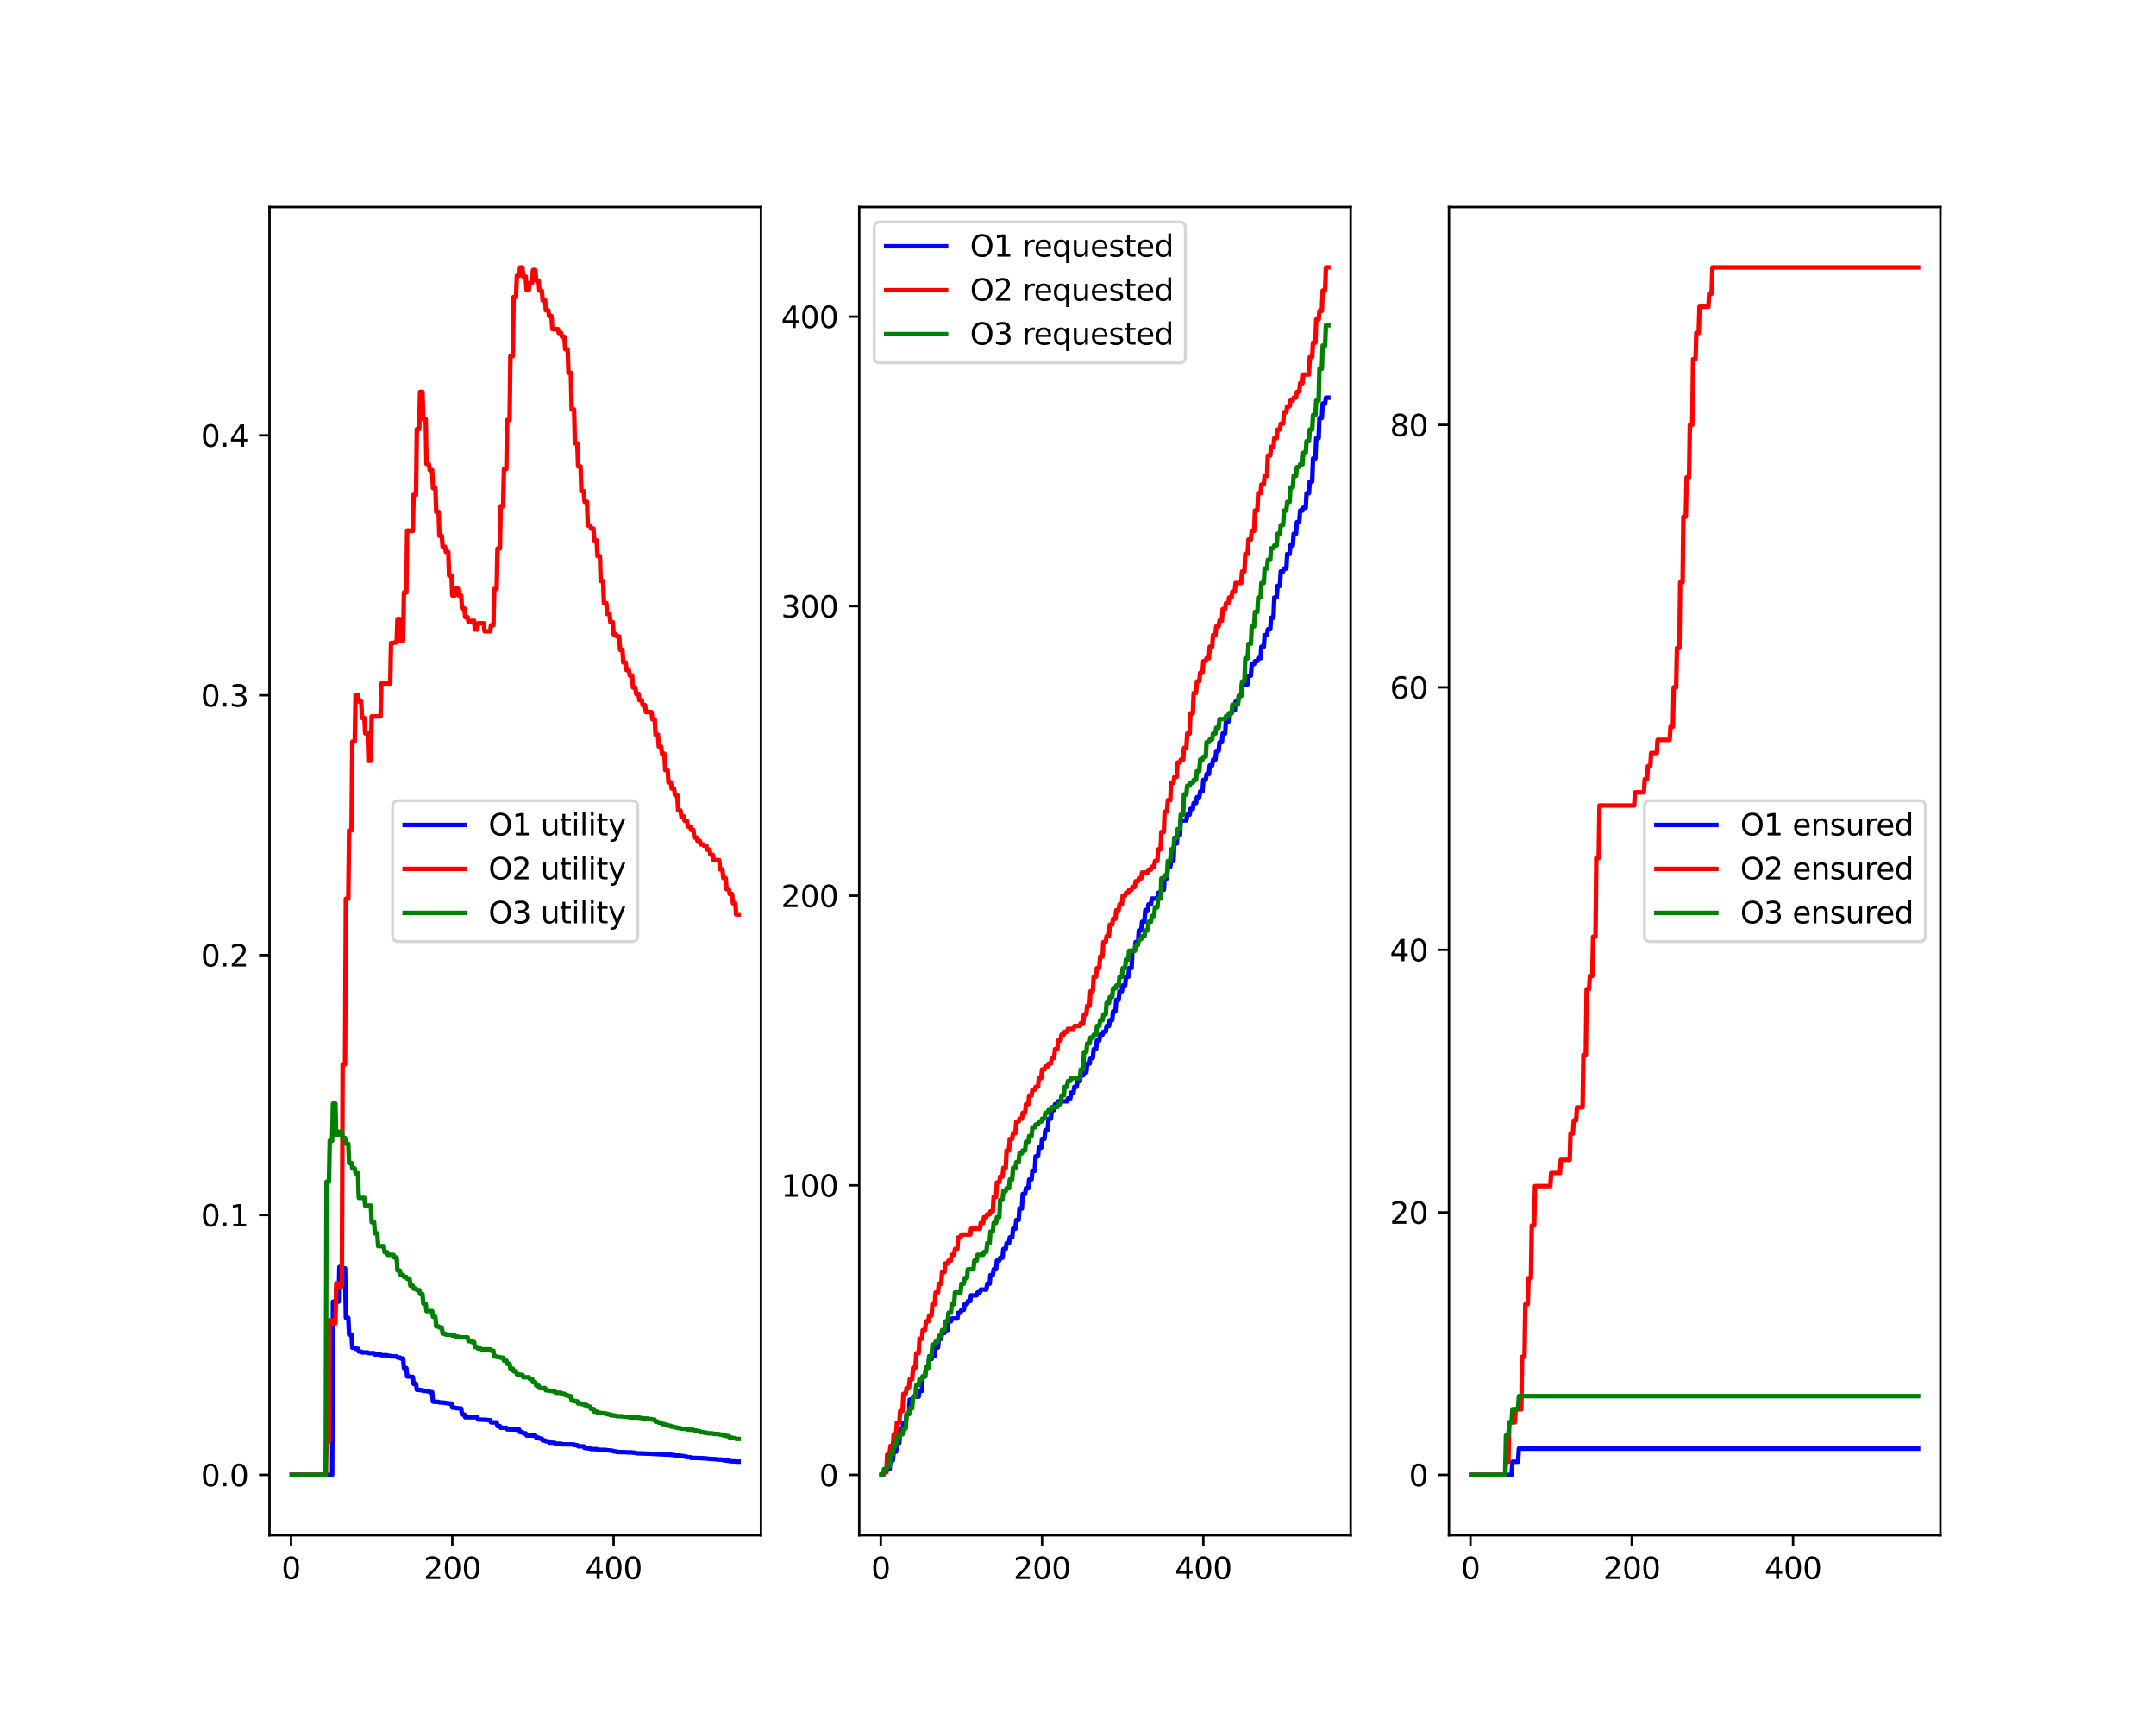 <?xml version="1.0" encoding="utf-8" standalone="no"?>
<!DOCTYPE svg PUBLIC "-//W3C//DTD SVG 1.1//EN"
  "http://www.w3.org/Graphics/SVG/1.1/DTD/svg11.dtd">
<svg xmlns:xlink="http://www.w3.org/1999/xlink" width="720pt" height="576pt" viewBox="0 0 720 576" xmlns="http://www.w3.org/2000/svg" version="1.1">
 <defs>
  <style type="text/css">*{stroke-linejoin: round; stroke-linecap: butt}</style>
 </defs>
 <g id="figure_1">
  <g id="patch_1">
   <path d="M 0 576 
L 720 576 
L 720 0 
L 0 0 
z
" style="fill: #ffffff"/>
  </g>
  <g id="axes_1">
   <g id="patch_2">
    <path d="M 90 512.64 
L 254.118 512.64 
L 254.118 69.12 
L 90 69.12 
z
" style="fill: #ffffff"/>
   </g>
   <g id="matplotlib.axis_1">
    <g id="xtick_1">
     <g id="line2d_1">
      <defs>
       <path id="m01f6f6aed0" d="M 0 0 
L 0 3.5 
" style="stroke: #000000; stroke-width: 0.8"/>
      </defs>
      <g>
       <use xlink:href="#m01f6f6aed0" x="97.191" y="512.64" style="stroke: #000000; stroke-width: 0.8"/>
      </g>
     </g>
     <g id="text_1">
      <!-- 0 -->
      <g transform="translate(94.009 527.238) scale(0.1 -0.1)">
       <defs>
        <path id="DejaVuSans-30" d="M 2034 4250 
Q 1547 4250 1301 3770 
Q 1056 3291 1056 2328 
Q 1056 1369 1301 889 
Q 1547 409 2034 409 
Q 2525 409 2770 889 
Q 3016 1369 3016 2328 
Q 3016 3291 2770 3770 
Q 2525 4250 2034 4250 
z
M 2034 4750 
Q 2819 4750 3233 4129 
Q 3647 3509 3647 2328 
Q 3647 1150 3233 529 
Q 2819 -91 2034 -91 
Q 1250 -91 836 529 
Q 422 1150 422 2328 
Q 422 3509 836 4129 
Q 1250 4750 2034 4750 
z
" transform="scale(0.016)"/>
       </defs>
       <use xlink:href="#DejaVuSans-30"/>
      </g>
     </g>
    </g>
    <g id="xtick_2">
     <g id="line2d_2">
      <g>
       <use xlink:href="#m01f6f6aed0" x="151.053" y="512.64" style="stroke: #000000; stroke-width: 0.8"/>
      </g>
     </g>
     <g id="text_2">
      <!-- 200 -->
      <g transform="translate(141.509 527.238) scale(0.1 -0.1)">
       <defs>
        <path id="DejaVuSans-32" d="M 1228 531 
L 3431 531 
L 3431 0 
L 469 0 
L 469 531 
Q 828 903 1448 1529 
Q 2069 2156 2228 2338 
Q 2531 2678 2651 2914 
Q 2772 3150 2772 3378 
Q 2772 3750 2511 3984 
Q 2250 4219 1831 4219 
Q 1534 4219 1204 4116 
Q 875 4013 500 3803 
L 500 4441 
Q 881 4594 1212 4672 
Q 1544 4750 1819 4750 
Q 2544 4750 2975 4387 
Q 3406 4025 3406 3419 
Q 3406 3131 3298 2873 
Q 3191 2616 2906 2266 
Q 2828 2175 2409 1742 
Q 1991 1309 1228 531 
z
" transform="scale(0.016)"/>
       </defs>
       <use xlink:href="#DejaVuSans-32"/>
       <use xlink:href="#DejaVuSans-30" x="63.623"/>
       <use xlink:href="#DejaVuSans-30" x="127.246"/>
      </g>
     </g>
    </g>
    <g id="xtick_3">
     <g id="line2d_3">
      <g>
       <use xlink:href="#m01f6f6aed0" x="204.915" y="512.64" style="stroke: #000000; stroke-width: 0.8"/>
      </g>
     </g>
     <g id="text_3">
      <!-- 400 -->
      <g transform="translate(195.371 527.238) scale(0.1 -0.1)">
       <defs>
        <path id="DejaVuSans-34" d="M 2419 4116 
L 825 1625 
L 2419 1625 
L 2419 4116 
z
M 2253 4666 
L 3047 4666 
L 3047 1625 
L 3713 1625 
L 3713 1100 
L 3047 1100 
L 3047 0 
L 2419 0 
L 2419 1100 
L 313 1100 
L 313 1709 
L 2253 4666 
z
" transform="scale(0.016)"/>
       </defs>
       <use xlink:href="#DejaVuSans-34"/>
       <use xlink:href="#DejaVuSans-30" x="63.623"/>
       <use xlink:href="#DejaVuSans-30" x="127.246"/>
      </g>
     </g>
    </g>
   </g>
   <g id="matplotlib.axis_2">
    <g id="ytick_1">
     <g id="line2d_4">
      <defs>
       <path id="m4c633e3d21" d="M 0 0 
L -3.5 0 
" style="stroke: #000000; stroke-width: 0.8"/>
      </defs>
      <g>
       <use xlink:href="#m4c633e3d21" x="90" y="492.48" style="stroke: #000000; stroke-width: 0.8"/>
      </g>
     </g>
     <g id="text_4">
      <!-- 0.0 -->
      <g transform="translate(67.097 496.279) scale(0.1 -0.1)">
       <defs>
        <path id="DejaVuSans-2e" d="M 684 794 
L 1344 794 
L 1344 0 
L 684 0 
L 684 794 
z
" transform="scale(0.016)"/>
       </defs>
       <use xlink:href="#DejaVuSans-30"/>
       <use xlink:href="#DejaVuSans-2e" x="63.623"/>
       <use xlink:href="#DejaVuSans-30" x="95.41"/>
      </g>
     </g>
    </g>
    <g id="ytick_2">
     <g id="line2d_5">
      <g>
       <use xlink:href="#m4c633e3d21" x="90" y="405.706" style="stroke: #000000; stroke-width: 0.8"/>
      </g>
     </g>
     <g id="text_5">
      <!-- 0.1 -->
      <g transform="translate(67.097 409.505) scale(0.1 -0.1)">
       <defs>
        <path id="DejaVuSans-31" d="M 794 531 
L 1825 531 
L 1825 4091 
L 703 3866 
L 703 4441 
L 1819 4666 
L 2450 4666 
L 2450 531 
L 3481 531 
L 3481 0 
L 794 0 
L 794 531 
z
" transform="scale(0.016)"/>
       </defs>
       <use xlink:href="#DejaVuSans-30"/>
       <use xlink:href="#DejaVuSans-2e" x="63.623"/>
       <use xlink:href="#DejaVuSans-31" x="95.41"/>
      </g>
     </g>
    </g>
    <g id="ytick_3">
     <g id="line2d_6">
      <g>
       <use xlink:href="#m4c633e3d21" x="90" y="318.931" style="stroke: #000000; stroke-width: 0.8"/>
      </g>
     </g>
     <g id="text_6">
      <!-- 0.2 -->
      <g transform="translate(67.097 322.73) scale(0.1 -0.1)">
       <use xlink:href="#DejaVuSans-30"/>
       <use xlink:href="#DejaVuSans-2e" x="63.623"/>
       <use xlink:href="#DejaVuSans-32" x="95.41"/>
      </g>
     </g>
    </g>
    <g id="ytick_4">
     <g id="line2d_7">
      <g>
       <use xlink:href="#m4c633e3d21" x="90" y="232.157" style="stroke: #000000; stroke-width: 0.8"/>
      </g>
     </g>
     <g id="text_7">
      <!-- 0.3 -->
      <g transform="translate(67.097 235.956) scale(0.1 -0.1)">
       <defs>
        <path id="DejaVuSans-33" d="M 2597 2516 
Q 3050 2419 3304 2112 
Q 3559 1806 3559 1356 
Q 3559 666 3084 287 
Q 2609 -91 1734 -91 
Q 1441 -91 1130 -33 
Q 819 25 488 141 
L 488 750 
Q 750 597 1062 519 
Q 1375 441 1716 441 
Q 2309 441 2620 675 
Q 2931 909 2931 1356 
Q 2931 1769 2642 2001 
Q 2353 2234 1838 2234 
L 1294 2234 
L 1294 2753 
L 1863 2753 
Q 2328 2753 2575 2939 
Q 2822 3125 2822 3475 
Q 2822 3834 2567 4026 
Q 2313 4219 1838 4219 
Q 1578 4219 1281 4162 
Q 984 4106 628 3988 
L 628 4550 
Q 988 4650 1302 4700 
Q 1616 4750 1894 4750 
Q 2613 4750 3031 4423 
Q 3450 4097 3450 3541 
Q 3450 3153 3228 2886 
Q 3006 2619 2597 2516 
z
" transform="scale(0.016)"/>
       </defs>
       <use xlink:href="#DejaVuSans-30"/>
       <use xlink:href="#DejaVuSans-2e" x="63.623"/>
       <use xlink:href="#DejaVuSans-33" x="95.41"/>
      </g>
     </g>
    </g>
    <g id="ytick_5">
     <g id="line2d_8">
      <g>
       <use xlink:href="#m4c633e3d21" x="90" y="145.382" style="stroke: #000000; stroke-width: 0.8"/>
      </g>
     </g>
     <g id="text_8">
      <!-- 0.4 -->
      <g transform="translate(67.097 149.182) scale(0.1 -0.1)">
       <use xlink:href="#DejaVuSans-30"/>
       <use xlink:href="#DejaVuSans-2e" x="63.623"/>
       <use xlink:href="#DejaVuSans-34" x="95.41"/>
      </g>
     </g>
    </g>
   </g>
   <g id="line2d_9">
    <path d="M 97.46 492.48 
L 110.925 492.48 
L 111.195 434.63 
L 113.08 434.63 
L 113.349 423.06 
L 114.157 423.06 
L 114.426 423.505 
L 115.234 423.505 
L 115.504 440.034 
L 116.312 440.034 
L 116.581 445.611 
L 117.389 445.611 
L 117.658 450.011 
L 118.466 450.011 
L 118.735 450.367 
L 119.543 450.367 
L 119.813 451.302 
L 120.621 451.302 
L 120.89 451.576 
L 122.775 451.576 
L 123.044 451.834 
L 124.93 451.834 
L 125.199 452.307 
L 127.084 452.307 
L 127.353 452.524 
L 129.238 452.524 
L 129.508 452.73 
L 130.316 452.73 
L 130.585 452.925 
L 132.47 452.925 
L 132.74 453.286 
L 133.547 453.286 
L 133.817 453.615 
L 134.625 453.615 
L 134.894 456.828 
L 135.702 456.828 
L 135.971 459.611 
L 136.779 459.611 
L 137.048 459.757 
L 137.856 459.757 
L 138.126 462.088 
L 138.934 462.088 
L 139.203 464.076 
L 140.011 464.076 
L 140.28 464.204 
L 141.088 464.204 
L 141.357 464.445 
L 142.165 464.445 
L 142.704 464.559 
L 143.243 464.559 
L 143.512 464.874 
L 144.32 464.874 
L 144.589 468.032 
L 146.474 468.122 
L 146.744 468.294 
L 148.629 468.376 
L 148.898 468.532 
L 149.706 468.532 
L 149.975 468.677 
L 150.783 468.677 
L 151.053 470.019 
L 151.861 470.019 
L 152.13 470.21 
L 152.938 470.21 
L 153.476 470.328 
L 154.015 470.328 
L 154.284 472.337 
L 155.092 472.337 
L 155.362 473.239 
L 159.401 473.239 
L 159.671 474 
L 162.633 474.109 
L 163.172 474.212 
L 163.71 474.212 
L 163.98 474.95 
L 165.865 474.95 
L 166.134 476.196 
L 166.942 476.196 
L 167.211 476.767 
L 169.096 476.767 
L 169.366 477.294 
L 173.405 477.383 
L 173.675 478.24 
L 174.483 478.24 
L 174.752 478.622 
L 175.56 478.622 
L 175.829 479.311 
L 178.792 479.395 
L 179.061 480.038 
L 179.869 480.038 
L 180.138 480.352 
L 180.946 480.352 
L 181.215 481.002 
L 182.023 481.002 
L 182.293 481.267 
L 183.101 481.267 
L 183.37 481.69 
L 185.255 481.791 
L 185.524 482.081 
L 187.41 482.081 
L 187.679 482.267 
L 191.718 482.327 
L 191.988 482.561 
L 192.796 482.561 
L 193.065 482.945 
L 194.95 482.972 
L 195.22 483.489 
L 196.027 483.489 
L 196.297 483.648 
L 197.105 483.648 
L 197.374 483.871 
L 199.259 483.871 
L 199.528 484.112 
L 202.491 484.158 
L 202.76 484.293 
L 203.568 484.293 
L 203.837 484.424 
L 204.645 484.424 
L 204.915 484.651 
L 205.723 484.651 
L 205.992 484.843 
L 208.954 484.904 
L 209.493 484.963 
L 211.109 484.982 
L 211.647 485.091 
L 212.186 485.091 
L 212.455 485.264 
L 215.418 485.364 
L 216.495 485.399 
L 222.42 485.688 
L 224.036 485.762 
L 224.574 485.849 
L 225.113 485.849 
L 225.382 486.017 
L 227.267 486.046 
L 227.537 486.204 
L 228.345 486.204 
L 228.614 486.411 
L 229.422 486.411 
L 229.691 486.59 
L 230.499 486.59 
L 230.768 486.804 
L 233.731 486.869 
L 234.539 486.916 
L 235.885 486.986 
L 236.424 487.086 
L 238.04 487.182 
L 238.848 487.223 
L 239.117 487.223 
L 239.386 487.351 
L 241.272 487.399 
L 241.541 487.606 
L 242.349 487.606 
L 242.618 487.754 
L 243.426 487.754 
L 243.695 487.919 
L 245.581 488.009 
L 246.388 488.059 
L 246.658 488.059 
L 246.658 488.059 
" clip-path="url(#p6f3a867b72)" style="fill: none; stroke: #0000ff; stroke-width: 1.5; stroke-linecap: square"/>
   </g>
   <g id="line2d_10">
    <path d="M 97.46 492.48 
L 108.771 492.48 
L 109.04 481.355 
L 109.848 481.355 
L 110.117 440.829 
L 110.925 440.829 
L 111.195 441.897 
L 112.003 441.897 
L 112.272 428.529 
L 113.08 428.529 
L 113.349 429.526 
L 114.157 429.526 
L 114.426 355.406 
L 115.234 355.406 
L 115.504 300.109 
L 116.312 300.109 
L 116.581 277.32 
L 117.389 277.32 
L 117.658 247.634 
L 118.466 247.634 
L 118.735 232.039 
L 119.543 232.039 
L 119.813 234.223 
L 120.621 234.223 
L 120.89 239.748 
L 121.698 239.748 
L 121.967 244.866 
L 122.775 244.866 
L 123.044 254.06 
L 123.852 254.06 
L 124.122 239.227 
L 127.084 239.227 
L 127.353 228.252 
L 130.316 228.252 
L 130.585 214.733 
L 131.393 214.733 
L 131.662 214.542 
L 132.47 214.542 
L 132.74 206.714 
L 133.547 206.714 
L 133.817 213.945 
L 134.625 213.945 
L 134.894 197.829 
L 135.702 197.829 
L 135.971 177.156 
L 136.779 177.156 
L 137.048 177.316 
L 137.856 177.316 
L 138.126 165.21 
L 138.934 165.21 
L 139.203 143.262 
L 140.011 143.262 
L 140.28 130.844 
L 141.088 130.844 
L 141.357 139.959 
L 142.165 139.959 
L 142.435 154.944 
L 143.243 154.944 
L 143.512 156.966 
L 144.32 156.966 
L 144.589 162.98 
L 145.397 162.98 
L 145.666 170.926 
L 146.474 170.926 
L 146.744 178.925 
L 147.552 178.925 
L 147.821 182.571 
L 148.629 182.571 
L 148.898 184.317 
L 149.706 184.317 
L 149.975 192.174 
L 150.783 192.174 
L 151.053 198.861 
L 151.861 198.861 
L 152.13 196.568 
L 152.938 196.568 
L 153.207 198.861 
L 154.015 198.861 
L 154.284 203.148 
L 155.092 203.148 
L 155.362 206.066 
L 156.17 206.066 
L 156.439 207.659 
L 157.247 207.659 
L 157.516 207.311 
L 158.324 207.311 
L 158.593 210.204 
L 159.401 210.204 
L 159.671 208.138 
L 161.556 208.138 
L 161.825 210.808 
L 163.71 210.808 
L 163.98 208.794 
L 164.787 208.794 
L 165.057 196.674 
L 165.865 196.674 
L 166.134 183.181 
L 166.942 183.181 
L 167.211 169.007 
L 168.019 169.007 
L 168.288 156.64 
L 169.096 156.64 
L 169.366 140.233 
L 170.174 140.233 
L 170.443 118.906 
L 171.251 118.906 
L 171.52 99.162 
L 172.328 99.162 
L 172.597 92.087 
L 173.405 92.087 
L 173.675 89.28 
L 174.483 89.28 
L 174.752 92.357 
L 175.56 92.357 
L 175.829 96.735 
L 176.637 96.735 
L 176.906 94.426 
L 177.714 94.426 
L 177.984 90.172 
L 178.792 90.172 
L 179.061 93.699 
L 179.869 93.699 
L 180.138 97.059 
L 180.946 97.059 
L 181.215 100.262 
L 182.023 100.262 
L 182.293 103.594 
L 183.101 103.594 
L 183.37 105.52 
L 184.178 105.52 
L 184.447 109.895 
L 186.332 109.895 
L 186.602 111.186 
L 187.41 111.186 
L 187.679 112.453 
L 188.487 112.453 
L 188.756 116.616 
L 189.564 116.616 
L 189.833 124.501 
L 190.641 124.501 
L 190.911 136.732 
L 191.718 136.732 
L 191.988 148.027 
L 192.796 148.027 
L 193.065 155.746 
L 193.873 155.746 
L 194.142 163.995 
L 194.95 163.995 
L 195.22 167.557 
L 196.027 167.557 
L 196.297 175.473 
L 197.105 175.473 
L 197.374 176.506 
L 198.182 176.506 
L 198.451 180.462 
L 199.259 180.462 
L 199.528 185.673 
L 200.336 185.673 
L 200.606 194.017 
L 201.414 194.017 
L 201.683 201.385 
L 202.491 201.385 
L 202.76 205.014 
L 203.568 205.014 
L 203.837 207.77 
L 204.645 207.77 
L 204.915 211.8 
L 205.723 211.8 
L 205.992 212.514 
L 206.8 212.514 
L 207.069 216.985 
L 207.877 216.985 
L 208.146 221.205 
L 208.954 221.205 
L 209.224 223.76 
L 210.032 223.76 
L 210.301 225.589 
L 211.109 225.589 
L 211.378 229.559 
L 212.186 229.559 
L 212.455 231.713 
L 213.263 231.713 
L 213.533 233.813 
L 214.341 233.813 
L 214.61 235.464 
L 215.418 235.464 
L 215.687 237.772 
L 217.572 237.772 
L 217.842 240.202 
L 218.649 240.202 
L 218.919 245.316 
L 219.727 245.316 
L 219.996 249.273 
L 220.804 249.273 
L 221.073 251.667 
L 221.881 251.667 
L 222.151 257.15 
L 222.958 257.15 
L 223.228 261.242 
L 224.036 261.242 
L 224.305 263.325 
L 225.113 263.325 
L 225.382 265.515 
L 226.19 265.515 
L 226.459 270.654 
L 227.267 270.654 
L 227.537 272.612 
L 228.345 272.612 
L 228.614 274.07 
L 229.422 274.07 
L 229.691 275.98 
L 230.499 275.98 
L 230.768 277.14 
L 231.576 277.14 
L 231.846 279.657 
L 232.654 279.657 
L 232.923 280.816 
L 233.731 280.816 
L 234 281.957 
L 234.808 281.957 
L 235.077 282.405 
L 235.885 282.405 
L 236.155 283.728 
L 236.963 283.728 
L 237.232 285.426 
L 238.04 285.426 
L 238.309 287.215 
L 240.194 287.215 
L 240.464 290.309 
L 241.272 290.309 
L 241.541 293.218 
L 242.349 293.218 
L 242.618 296.941 
L 243.426 296.941 
L 243.695 298.549 
L 244.503 298.549 
L 244.773 301.613 
L 245.581 301.613 
L 245.85 305.368 
L 246.658 305.368 
L 246.658 305.368 
" clip-path="url(#p6f3a867b72)" style="fill: none; stroke: #ff0000; stroke-width: 1.5; stroke-linecap: square"/>
   </g>
   <g id="line2d_11">
    <path d="M 97.46 492.48 
L 108.771 492.48 
L 109.04 394.614 
L 109.848 394.614 
L 110.117 380.913 
L 110.925 380.913 
L 111.195 368.517 
L 112.003 368.517 
L 112.272 378.847 
L 113.08 378.847 
L 113.349 377.899 
L 114.157 377.899 
L 114.426 379.995 
L 115.234 379.995 
L 115.504 381.923 
L 116.312 381.923 
L 116.581 388.351 
L 117.389 388.351 
L 117.658 390.131 
L 118.466 390.131 
L 118.735 391.779 
L 119.543 391.779 
L 119.813 399.993 
L 121.698 399.993 
L 121.967 402.567 
L 123.852 402.567 
L 124.122 408.116 
L 124.93 408.116 
L 125.199 411.824 
L 126.007 411.824 
L 126.276 416.098 
L 128.161 416.098 
L 128.431 418.102 
L 129.238 418.102 
L 129.508 419.02 
L 131.393 419.02 
L 131.662 419.889 
L 132.47 419.889 
L 132.74 424.247 
L 133.547 424.247 
L 133.817 425.694 
L 134.625 425.694 
L 134.894 426.366 
L 135.702 426.366 
L 135.971 427.007 
L 136.779 427.007 
L 137.048 429.297 
L 137.856 429.297 
L 138.126 430.302 
L 138.934 430.302 
L 139.203 430.774 
L 140.011 430.774 
L 140.28 432.084 
L 141.088 432.084 
L 141.357 435.288 
L 142.165 435.288 
L 142.435 437.79 
L 144.32 437.79 
L 144.589 439.681 
L 145.397 439.681 
L 145.666 442.895 
L 146.474 442.895 
L 146.744 443.257 
L 147.552 443.257 
L 147.821 445.323 
L 148.629 445.323 
L 148.898 445.649 
L 150.783 445.649 
L 151.053 445.965 
L 151.861 445.965 
L 152.13 446.271 
L 152.938 446.271 
L 153.207 446.568 
L 156.17 446.568 
L 156.439 447.82 
L 157.247 447.82 
L 157.516 448.107 
L 158.324 448.107 
L 158.593 449.798 
L 159.401 449.798 
L 159.671 450.313 
L 160.478 450.313 
L 160.748 450.56 
L 163.71 450.56 
L 163.98 451.032 
L 164.787 451.032 
L 165.057 452.949 
L 165.865 452.949 
L 166.134 453.152 
L 166.942 453.152 
L 167.211 453.35 
L 168.019 453.35 
L 168.288 454.314 
L 169.096 454.314 
L 169.366 455.397 
L 170.174 455.397 
L 170.443 456.986 
L 171.251 456.986 
L 171.52 457.886 
L 172.328 457.886 
L 172.597 458.913 
L 173.405 458.913 
L 173.675 459.087 
L 174.483 459.087 
L 174.752 459.879 
L 176.637 459.879 
L 176.906 460.462 
L 177.714 460.462 
L 177.984 461.526 
L 178.792 461.526 
L 179.061 462.637 
L 179.869 462.637 
L 180.138 463.483 
L 182.023 463.483 
L 182.293 464.244 
L 183.101 464.244 
L 183.37 464.406 
L 184.178 464.406 
L 184.447 464.564 
L 185.255 464.564 
L 185.524 465.072 
L 187.41 465.072 
L 187.679 465.408 
L 188.487 465.408 
L 188.756 465.879 
L 189.564 465.879 
L 189.833 466.185 
L 190.641 466.185 
L 190.911 467.674 
L 191.718 467.674 
L 191.988 467.91 
L 192.796 467.91 
L 193.065 468.641 
L 193.873 468.641 
L 194.142 468.851 
L 194.95 468.851 
L 195.22 469.191 
L 196.027 469.191 
L 196.297 469.709 
L 197.105 469.709 
L 197.374 470.454 
L 198.182 470.454 
L 198.451 471.343 
L 199.259 471.343 
L 199.528 471.754 
L 200.336 471.754 
L 200.875 471.871 
L 201.414 471.871 
L 201.952 471.986 
L 202.491 471.986 
L 202.76 472.237 
L 203.568 472.237 
L 203.837 472.561 
L 204.645 472.561 
L 204.915 472.696 
L 205.723 472.696 
L 205.992 472.902 
L 207.877 472.902 
L 208.146 473.033 
L 210.032 473.133 
L 210.301 473.328 
L 213.263 473.328 
L 213.533 473.455 
L 214.341 473.455 
L 214.61 473.673 
L 216.495 473.673 
L 216.764 473.857 
L 217.572 473.857 
L 217.842 474.035 
L 218.649 474.035 
L 218.919 474.723 
L 219.727 474.723 
L 219.996 475.021 
L 220.804 475.021 
L 221.073 475.511 
L 221.881 475.511 
L 222.151 475.798 
L 222.958 475.798 
L 223.228 476.094 
L 224.036 476.094 
L 224.305 476.417 
L 225.113 476.417 
L 225.382 476.678 
L 226.19 476.678 
L 226.459 476.893 
L 227.267 476.893 
L 227.537 477.065 
L 229.422 477.126 
L 229.691 477.388 
L 231.576 477.445 
L 231.846 477.695 
L 232.654 477.695 
L 232.923 477.906 
L 233.731 477.906 
L 234 478.235 
L 234.808 478.235 
L 235.077 478.39 
L 235.885 478.39 
L 236.155 478.58 
L 238.04 478.648 
L 238.309 478.795 
L 240.194 478.861 
L 240.464 479.037 
L 241.272 479.037 
L 241.541 479.314 
L 242.349 479.314 
L 242.618 479.541 
L 243.426 479.541 
L 243.695 480.037 
L 244.503 480.037 
L 244.773 480.219 
L 245.581 480.219 
L 245.85 480.481 
L 246.658 480.481 
L 246.658 480.481 
" clip-path="url(#p6f3a867b72)" style="fill: none; stroke: #008000; stroke-width: 1.5; stroke-linecap: square"/>
   </g>
   <g id="patch_3">
    <path d="M 90 512.64 
L 90 69.12 
" style="fill: none; stroke: #000000; stroke-width: 0.8; stroke-linejoin: miter; stroke-linecap: square"/>
   </g>
   <g id="patch_4">
    <path d="M 254.118 512.64 
L 254.118 69.12 
" style="fill: none; stroke: #000000; stroke-width: 0.8; stroke-linejoin: miter; stroke-linecap: square"/>
   </g>
   <g id="patch_5">
    <path d="M 90 512.64 
L 254.118 512.64 
" style="fill: none; stroke: #000000; stroke-width: 0.8; stroke-linejoin: miter; stroke-linecap: square"/>
   </g>
   <g id="patch_6">
    <path d="M 90 69.12 
L 254.118 69.12 
" style="fill: none; stroke: #000000; stroke-width: 0.8; stroke-linejoin: miter; stroke-linecap: square"/>
   </g>
   <g id="legend_1">
    <g id="patch_7">
     <path d="M 133.137 314.397 
L 210.981 314.397 
Q 212.981 314.397 212.981 312.397 
L 212.981 269.363 
Q 212.981 267.363 210.981 267.363 
L 133.137 267.363 
Q 131.137 267.363 131.137 269.363 
L 131.137 312.397 
Q 131.137 314.397 133.137 314.397 
z
" style="fill: #ffffff; opacity: 0.8; stroke: #cccccc; stroke-linejoin: miter"/>
    </g>
    <g id="line2d_12">
     <path d="M 135.137 275.461 
L 145.137 275.461 
L 155.137 275.461 
" style="fill: none; stroke: #0000ff; stroke-width: 1.5; stroke-linecap: square"/>
    </g>
    <g id="text_9">
     <!-- O1 utility -->
     <g transform="translate(163.137 278.961) scale(0.1 -0.1)">
      <defs>
       <path id="DejaVuSans-4f" d="M 2522 4238 
Q 1834 4238 1429 3725 
Q 1025 3213 1025 2328 
Q 1025 1447 1429 934 
Q 1834 422 2522 422 
Q 3209 422 3611 934 
Q 4013 1447 4013 2328 
Q 4013 3213 3611 3725 
Q 3209 4238 2522 4238 
z
M 2522 4750 
Q 3503 4750 4090 4092 
Q 4678 3434 4678 2328 
Q 4678 1225 4090 567 
Q 3503 -91 2522 -91 
Q 1538 -91 948 565 
Q 359 1222 359 2328 
Q 359 3434 948 4092 
Q 1538 4750 2522 4750 
z
" transform="scale(0.016)"/>
       <path id="DejaVuSans-20" transform="scale(0.016)"/>
       <path id="DejaVuSans-75" d="M 544 1381 
L 544 3500 
L 1119 3500 
L 1119 1403 
Q 1119 906 1312 657 
Q 1506 409 1894 409 
Q 2359 409 2629 706 
Q 2900 1003 2900 1516 
L 2900 3500 
L 3475 3500 
L 3475 0 
L 2900 0 
L 2900 538 
Q 2691 219 2414 64 
Q 2138 -91 1772 -91 
Q 1169 -91 856 284 
Q 544 659 544 1381 
z
M 1991 3584 
L 1991 3584 
z
" transform="scale(0.016)"/>
       <path id="DejaVuSans-74" d="M 1172 4494 
L 1172 3500 
L 2356 3500 
L 2356 3053 
L 1172 3053 
L 1172 1153 
Q 1172 725 1289 603 
Q 1406 481 1766 481 
L 2356 481 
L 2356 0 
L 1766 0 
Q 1100 0 847 248 
Q 594 497 594 1153 
L 594 3053 
L 172 3053 
L 172 3500 
L 594 3500 
L 594 4494 
L 1172 4494 
z
" transform="scale(0.016)"/>
       <path id="DejaVuSans-69" d="M 603 3500 
L 1178 3500 
L 1178 0 
L 603 0 
L 603 3500 
z
M 603 4863 
L 1178 4863 
L 1178 4134 
L 603 4134 
L 603 4863 
z
" transform="scale(0.016)"/>
       <path id="DejaVuSans-6c" d="M 603 4863 
L 1178 4863 
L 1178 0 
L 603 0 
L 603 4863 
z
" transform="scale(0.016)"/>
       <path id="DejaVuSans-79" d="M 2059 -325 
Q 1816 -950 1584 -1140 
Q 1353 -1331 966 -1331 
L 506 -1331 
L 506 -850 
L 844 -850 
Q 1081 -850 1212 -737 
Q 1344 -625 1503 -206 
L 1606 56 
L 191 3500 
L 800 3500 
L 1894 763 
L 2988 3500 
L 3597 3500 
L 2059 -325 
z
" transform="scale(0.016)"/>
      </defs>
      <use xlink:href="#DejaVuSans-4f"/>
      <use xlink:href="#DejaVuSans-31" x="78.711"/>
      <use xlink:href="#DejaVuSans-20" x="142.334"/>
      <use xlink:href="#DejaVuSans-75" x="174.121"/>
      <use xlink:href="#DejaVuSans-74" x="237.5"/>
      <use xlink:href="#DejaVuSans-69" x="276.709"/>
      <use xlink:href="#DejaVuSans-6c" x="304.492"/>
      <use xlink:href="#DejaVuSans-69" x="332.275"/>
      <use xlink:href="#DejaVuSans-74" x="360.059"/>
      <use xlink:href="#DejaVuSans-79" x="399.268"/>
     </g>
    </g>
    <g id="line2d_13">
     <path d="M 135.137 290.139 
L 145.137 290.139 
L 155.137 290.139 
" style="fill: none; stroke: #ff0000; stroke-width: 1.5; stroke-linecap: square"/>
    </g>
    <g id="text_10">
     <!-- O2 utility -->
     <g transform="translate(163.137 293.639) scale(0.1 -0.1)">
      <use xlink:href="#DejaVuSans-4f"/>
      <use xlink:href="#DejaVuSans-32" x="78.711"/>
      <use xlink:href="#DejaVuSans-20" x="142.334"/>
      <use xlink:href="#DejaVuSans-75" x="174.121"/>
      <use xlink:href="#DejaVuSans-74" x="237.5"/>
      <use xlink:href="#DejaVuSans-69" x="276.709"/>
      <use xlink:href="#DejaVuSans-6c" x="304.492"/>
      <use xlink:href="#DejaVuSans-69" x="332.275"/>
      <use xlink:href="#DejaVuSans-74" x="360.059"/>
      <use xlink:href="#DejaVuSans-79" x="399.268"/>
     </g>
    </g>
    <g id="line2d_14">
     <path d="M 135.137 304.817 
L 145.137 304.817 
L 155.137 304.817 
" style="fill: none; stroke: #008000; stroke-width: 1.5; stroke-linecap: square"/>
    </g>
    <g id="text_11">
     <!-- O3 utility -->
     <g transform="translate(163.137 308.317) scale(0.1 -0.1)">
      <use xlink:href="#DejaVuSans-4f"/>
      <use xlink:href="#DejaVuSans-33" x="78.711"/>
      <use xlink:href="#DejaVuSans-20" x="142.334"/>
      <use xlink:href="#DejaVuSans-75" x="174.121"/>
      <use xlink:href="#DejaVuSans-74" x="237.5"/>
      <use xlink:href="#DejaVuSans-69" x="276.709"/>
      <use xlink:href="#DejaVuSans-6c" x="304.492"/>
      <use xlink:href="#DejaVuSans-69" x="332.275"/>
      <use xlink:href="#DejaVuSans-74" x="360.059"/>
      <use xlink:href="#DejaVuSans-79" x="399.268"/>
     </g>
    </g>
   </g>
  </g>
  <g id="axes_2">
   <g id="patch_8">
    <path d="M 286.941 512.64 
L 451.059 512.64 
L 451.059 69.12 
L 286.941 69.12 
z
" style="fill: #ffffff"/>
   </g>
   <g id="matplotlib.axis_3">
    <g id="xtick_4">
     <g id="line2d_15">
      <g>
       <use xlink:href="#m01f6f6aed0" x="294.132" y="512.64" style="stroke: #000000; stroke-width: 0.8"/>
      </g>
     </g>
     <g id="text_12">
      <!-- 0 -->
      <g transform="translate(290.951 527.238) scale(0.1 -0.1)">
       <use xlink:href="#DejaVuSans-30"/>
      </g>
     </g>
    </g>
    <g id="xtick_5">
     <g id="line2d_16">
      <g>
       <use xlink:href="#m01f6f6aed0" x="347.994" y="512.64" style="stroke: #000000; stroke-width: 0.8"/>
      </g>
     </g>
     <g id="text_13">
      <!-- 200 -->
      <g transform="translate(338.45 527.238) scale(0.1 -0.1)">
       <use xlink:href="#DejaVuSans-32"/>
       <use xlink:href="#DejaVuSans-30" x="63.623"/>
       <use xlink:href="#DejaVuSans-30" x="127.246"/>
      </g>
     </g>
    </g>
    <g id="xtick_6">
     <g id="line2d_17">
      <g>
       <use xlink:href="#m01f6f6aed0" x="401.856" y="512.64" style="stroke: #000000; stroke-width: 0.8"/>
      </g>
     </g>
     <g id="text_14">
      <!-- 400 -->
      <g transform="translate(392.312 527.238) scale(0.1 -0.1)">
       <use xlink:href="#DejaVuSans-34"/>
       <use xlink:href="#DejaVuSans-30" x="63.623"/>
       <use xlink:href="#DejaVuSans-30" x="127.246"/>
      </g>
     </g>
    </g>
   </g>
   <g id="matplotlib.axis_4">
    <g id="ytick_6">
     <g id="line2d_18">
      <g>
       <use xlink:href="#m4c633e3d21" x="286.941" y="492.48" style="stroke: #000000; stroke-width: 0.8"/>
      </g>
     </g>
     <g id="text_15">
      <!-- 0 -->
      <g transform="translate(273.579 496.279) scale(0.1 -0.1)">
       <use xlink:href="#DejaVuSans-30"/>
      </g>
     </g>
    </g>
    <g id="ytick_7">
     <g id="line2d_19">
      <g>
       <use xlink:href="#m4c633e3d21" x="286.941" y="395.789" style="stroke: #000000; stroke-width: 0.8"/>
      </g>
     </g>
     <g id="text_16">
      <!-- 100 -->
      <g transform="translate(260.854 399.589) scale(0.1 -0.1)">
       <use xlink:href="#DejaVuSans-31"/>
       <use xlink:href="#DejaVuSans-30" x="63.623"/>
       <use xlink:href="#DejaVuSans-30" x="127.246"/>
      </g>
     </g>
    </g>
    <g id="ytick_8">
     <g id="line2d_20">
      <g>
       <use xlink:href="#m4c633e3d21" x="286.941" y="299.099" style="stroke: #000000; stroke-width: 0.8"/>
      </g>
     </g>
     <g id="text_17">
      <!-- 200 -->
      <g transform="translate(260.854 302.898) scale(0.1 -0.1)">
       <use xlink:href="#DejaVuSans-32"/>
       <use xlink:href="#DejaVuSans-30" x="63.623"/>
       <use xlink:href="#DejaVuSans-30" x="127.246"/>
      </g>
     </g>
    </g>
    <g id="ytick_9">
     <g id="line2d_21">
      <g>
       <use xlink:href="#m4c633e3d21" x="286.941" y="202.408" style="stroke: #000000; stroke-width: 0.8"/>
      </g>
     </g>
     <g id="text_18">
      <!-- 300 -->
      <g transform="translate(260.854 206.207) scale(0.1 -0.1)">
       <use xlink:href="#DejaVuSans-33"/>
       <use xlink:href="#DejaVuSans-30" x="63.623"/>
       <use xlink:href="#DejaVuSans-30" x="127.246"/>
      </g>
     </g>
    </g>
    <g id="ytick_10">
     <g id="line2d_22">
      <g>
       <use xlink:href="#m4c633e3d21" x="286.941" y="105.717" style="stroke: #000000; stroke-width: 0.8"/>
      </g>
     </g>
     <g id="text_19">
      <!-- 400 -->
      <g transform="translate(260.854 109.517) scale(0.1 -0.1)">
       <use xlink:href="#DejaVuSans-34"/>
       <use xlink:href="#DejaVuSans-30" x="63.623"/>
       <use xlink:href="#DejaVuSans-30" x="127.246"/>
      </g>
     </g>
    </g>
   </g>
   <g id="line2d_23">
    <path d="M 294.401 492.48 
L 294.94 492.48 
L 295.209 491.513 
L 296.017 491.513 
L 296.286 490.546 
L 297.094 490.546 
L 297.363 487.645 
L 298.171 487.645 
L 298.441 484.745 
L 299.249 484.745 
L 299.518 481.844 
L 300.326 481.844 
L 300.595 477.009 
L 301.403 477.009 
L 301.672 475.076 
L 302.48 475.076 
L 302.75 472.175 
L 303.558 472.175 
L 303.827 467.34 
L 304.635 467.34 
L 304.904 466.374 
L 306.789 466.374 
L 307.059 464.44 
L 307.867 464.44 
L 308.136 459.605 
L 308.944 459.605 
L 309.213 456.704 
L 310.021 456.704 
L 310.29 453.804 
L 311.098 453.804 
L 311.368 452.837 
L 312.176 452.837 
L 312.445 449.936 
L 313.253 449.936 
L 313.522 447.035 
L 314.33 447.035 
L 314.599 445.102 
L 315.407 445.102 
L 315.677 444.135 
L 316.485 444.135 
L 316.754 441.234 
L 317.562 441.234 
L 317.831 440.267 
L 319.716 440.267 
L 319.986 438.333 
L 320.793 438.333 
L 321.063 437.366 
L 321.871 437.366 
L 322.14 435.433 
L 322.948 435.433 
L 323.217 434.466 
L 324.025 434.466 
L 324.295 432.532 
L 326.18 432.532 
L 326.449 431.565 
L 327.257 431.565 
L 327.526 430.598 
L 329.411 430.598 
L 329.681 428.664 
L 330.489 428.664 
L 330.758 425.763 
L 331.566 425.763 
L 331.835 423.83 
L 332.643 423.83 
L 332.912 420.929 
L 333.72 420.929 
L 333.99 419.962 
L 334.798 419.962 
L 335.067 417.061 
L 335.875 417.061 
L 336.144 415.127 
L 336.952 415.127 
L 337.221 413.194 
L 338.029 413.194 
L 338.299 410.293 
L 339.107 410.293 
L 339.376 407.392 
L 340.184 407.392 
L 340.453 403.525 
L 341.261 403.525 
L 341.53 398.69 
L 342.338 398.69 
L 342.608 396.756 
L 343.416 396.756 
L 343.685 393.856 
L 344.493 393.856 
L 344.762 390.955 
L 345.57 390.955 
L 345.839 386.12 
L 346.647 386.12 
L 346.917 383.22 
L 347.724 383.22 
L 347.994 380.319 
L 348.802 380.319 
L 349.071 377.418 
L 349.879 377.418 
L 350.148 373.551 
L 350.956 373.551 
L 351.226 370.65 
L 352.033 370.65 
L 352.303 368.716 
L 353.111 368.716 
L 353.38 367.749 
L 356.342 367.749 
L 356.612 366.782 
L 357.42 366.782 
L 357.689 364.848 
L 358.497 364.848 
L 358.766 362.915 
L 359.574 362.915 
L 359.843 360.981 
L 360.651 360.981 
L 360.921 359.047 
L 361.729 359.047 
L 361.998 358.08 
L 362.806 358.08 
L 363.075 355.179 
L 363.883 355.179 
L 364.152 353.245 
L 364.96 353.245 
L 365.23 350.345 
L 366.038 350.345 
L 366.307 347.444 
L 367.115 347.444 
L 367.384 345.51 
L 368.192 345.51 
L 368.461 344.543 
L 369.269 344.543 
L 369.539 342.609 
L 370.347 342.609 
L 370.616 340.676 
L 371.424 340.676 
L 371.693 337.775 
L 372.501 337.775 
L 372.77 333.907 
L 373.578 333.907 
L 373.848 331.007 
L 374.656 331.007 
L 374.925 329.073 
L 375.733 329.073 
L 376.002 326.172 
L 376.81 326.172 
L 377.079 323.271 
L 377.887 323.271 
L 378.157 317.47 
L 378.964 317.47 
L 379.234 314.569 
L 380.042 314.569 
L 380.311 310.702 
L 381.119 310.702 
L 381.388 307.801 
L 382.196 307.801 
L 382.466 303.933 
L 383.273 303.933 
L 383.543 301.999 
L 384.351 301.999 
L 384.62 300.066 
L 386.505 300.066 
L 386.774 298.132 
L 387.582 298.132 
L 387.852 297.165 
L 388.66 297.165 
L 388.929 293.297 
L 389.737 293.297 
L 390.006 289.43 
L 390.814 289.43 
L 391.083 287.496 
L 391.891 287.496 
L 392.161 281.694 
L 392.969 281.694 
L 393.238 278.794 
L 394.046 278.794 
L 394.315 273.959 
L 396.2 273.959 
L 396.47 272.025 
L 397.278 272.025 
L 397.547 270.092 
L 398.355 270.092 
L 398.624 268.158 
L 399.432 268.158 
L 399.701 266.224 
L 400.509 266.224 
L 400.779 264.29 
L 401.587 264.29 
L 401.856 260.422 
L 402.664 260.422 
L 402.933 258.489 
L 403.741 258.489 
L 404.01 255.588 
L 404.818 255.588 
L 405.088 253.654 
L 405.896 253.654 
L 406.165 250.753 
L 406.973 250.753 
L 407.242 247.853 
L 408.05 247.853 
L 408.319 244.952 
L 409.127 244.952 
L 409.397 241.084 
L 410.204 241.084 
L 410.474 238.184 
L 411.282 238.184 
L 411.551 237.217 
L 412.359 237.217 
L 412.628 234.316 
L 413.436 234.316 
L 413.705 232.382 
L 414.513 232.382 
L 414.783 228.515 
L 416.668 228.515 
L 416.937 225.614 
L 417.745 225.614 
L 418.014 221.746 
L 418.822 221.746 
L 419.092 220.779 
L 419.9 220.779 
L 420.169 219.812 
L 420.977 219.812 
L 421.246 215.945 
L 422.054 215.945 
L 422.323 212.077 
L 423.131 212.077 
L 423.401 210.143 
L 424.209 210.143 
L 424.478 206.276 
L 425.286 206.276 
L 425.555 199.507 
L 426.363 199.507 
L 426.632 195.64 
L 427.44 195.64 
L 427.71 190.805 
L 428.518 190.805 
L 428.787 189.838 
L 429.595 189.838 
L 429.864 185.004 
L 430.672 185.004 
L 430.941 182.103 
L 431.749 182.103 
L 432.019 178.235 
L 432.827 178.235 
L 433.096 174.368 
L 433.904 174.368 
L 434.173 170.5 
L 434.981 170.5 
L 435.25 169.533 
L 436.058 169.533 
L 436.328 164.699 
L 437.135 164.699 
L 437.405 160.831 
L 438.213 160.831 
L 438.482 153.096 
L 439.29 153.096 
L 439.559 146.327 
L 440.367 146.327 
L 440.637 139.559 
L 441.444 139.559 
L 441.714 134.725 
L 442.522 134.725 
L 442.791 132.791 
L 443.599 132.791 
L 443.599 132.791 
" clip-path="url(#p5a1d2dcf64)" style="fill: none; stroke: #0000ff; stroke-width: 1.5; stroke-linecap: square"/>
   </g>
   <g id="line2d_24">
    <path d="M 294.401 492.48 
L 294.94 492.48 
L 295.209 491.513 
L 296.017 491.513 
L 296.286 485.712 
L 297.094 485.712 
L 297.363 482.811 
L 298.171 482.811 
L 298.441 478.943 
L 299.249 478.943 
L 299.518 475.076 
L 300.326 475.076 
L 300.595 471.208 
L 301.403 471.208 
L 301.672 465.407 
L 302.48 465.407 
L 302.75 463.473 
L 303.558 463.473 
L 303.827 460.572 
L 304.635 460.572 
L 304.904 456.704 
L 305.712 456.704 
L 305.981 451.87 
L 306.789 451.87 
L 307.059 447.035 
L 307.867 447.035 
L 308.136 444.135 
L 308.944 444.135 
L 309.213 441.234 
L 310.021 441.234 
L 310.29 439.3 
L 311.098 439.3 
L 311.368 435.433 
L 312.176 435.433 
L 312.445 431.565 
L 313.253 431.565 
L 313.522 428.664 
L 314.33 428.664 
L 314.599 424.797 
L 315.407 424.797 
L 315.677 421.896 
L 316.485 421.896 
L 316.754 420.929 
L 317.562 420.929 
L 317.831 418.995 
L 318.639 418.995 
L 318.908 417.061 
L 319.716 417.061 
L 319.986 413.194 
L 320.793 413.194 
L 321.063 412.227 
L 324.025 412.227 
L 324.295 410.293 
L 327.257 410.293 
L 327.526 408.359 
L 328.334 408.359 
L 328.603 406.425 
L 329.411 406.425 
L 329.681 405.458 
L 330.489 405.458 
L 330.758 404.492 
L 331.566 404.492 
L 331.835 399.657 
L 332.643 399.657 
L 332.912 394.822 
L 333.72 394.822 
L 333.99 392.889 
L 334.798 392.889 
L 335.067 389.988 
L 335.875 389.988 
L 336.144 384.186 
L 336.952 384.186 
L 337.221 380.319 
L 338.029 380.319 
L 338.299 378.385 
L 339.107 378.385 
L 339.376 374.517 
L 340.184 374.517 
L 340.453 373.551 
L 341.261 373.551 
L 341.53 371.617 
L 342.338 371.617 
L 342.608 368.716 
L 343.416 368.716 
L 343.685 365.815 
L 344.493 365.815 
L 344.762 363.881 
L 345.57 363.881 
L 345.839 362.915 
L 346.647 362.915 
L 346.917 360.014 
L 347.724 360.014 
L 347.994 357.113 
L 348.802 357.113 
L 349.071 356.146 
L 349.879 356.146 
L 350.148 355.179 
L 350.956 355.179 
L 351.226 353.245 
L 352.033 353.245 
L 352.303 350.345 
L 353.111 350.345 
L 353.38 347.444 
L 354.188 347.444 
L 354.457 345.51 
L 355.265 345.51 
L 355.534 344.543 
L 356.342 344.543 
L 356.612 343.576 
L 358.497 343.576 
L 358.766 342.609 
L 360.651 342.609 
L 360.921 341.643 
L 361.729 341.643 
L 361.998 338.742 
L 362.806 338.742 
L 363.075 335.841 
L 363.883 335.841 
L 364.152 331.007 
L 364.96 331.007 
L 365.23 326.172 
L 366.038 326.172 
L 366.307 323.271 
L 367.115 323.271 
L 367.384 319.404 
L 368.192 319.404 
L 368.461 314.569 
L 369.269 314.569 
L 369.539 312.635 
L 370.347 312.635 
L 370.616 308.768 
L 371.424 308.768 
L 371.693 306.834 
L 372.501 306.834 
L 372.77 303.933 
L 373.578 303.933 
L 373.848 301.999 
L 374.656 301.999 
L 374.925 299.099 
L 375.733 299.099 
L 376.002 298.132 
L 376.81 298.132 
L 377.079 297.165 
L 377.887 297.165 
L 378.157 296.198 
L 378.964 296.198 
L 379.234 294.264 
L 380.042 294.264 
L 380.311 293.297 
L 381.119 293.297 
L 381.388 291.363 
L 383.273 291.363 
L 383.543 290.397 
L 384.351 290.397 
L 384.62 289.43 
L 385.428 289.43 
L 385.697 287.496 
L 386.505 287.496 
L 386.774 283.628 
L 387.582 283.628 
L 387.852 277.827 
L 388.66 277.827 
L 388.929 271.058 
L 389.737 271.058 
L 390.006 267.191 
L 390.814 267.191 
L 391.083 261.389 
L 391.891 261.389 
L 392.161 259.456 
L 392.969 259.456 
L 393.238 254.621 
L 394.046 254.621 
L 394.315 253.654 
L 395.123 253.654 
L 395.392 249.786 
L 396.2 249.786 
L 396.47 244.952 
L 397.278 244.952 
L 397.547 238.184 
L 398.355 238.184 
L 398.624 231.415 
L 399.432 231.415 
L 399.701 227.548 
L 400.509 227.548 
L 400.779 224.647 
L 401.587 224.647 
L 401.856 220.779 
L 402.664 220.779 
L 402.933 219.812 
L 403.741 219.812 
L 404.01 215.945 
L 404.818 215.945 
L 405.088 212.077 
L 405.896 212.077 
L 406.165 209.176 
L 406.973 209.176 
L 407.242 207.243 
L 408.05 207.243 
L 408.319 203.375 
L 409.127 203.375 
L 409.397 201.441 
L 410.204 201.441 
L 410.474 199.507 
L 411.282 199.507 
L 411.551 197.574 
L 412.359 197.574 
L 412.628 194.673 
L 414.513 194.673 
L 414.783 190.805 
L 415.591 190.805 
L 415.86 185.004 
L 416.668 185.004 
L 416.937 180.169 
L 417.745 180.169 
L 418.014 177.268 
L 418.822 177.268 
L 419.092 170.5 
L 419.9 170.5 
L 420.169 164.699 
L 420.977 164.699 
L 421.246 161.798 
L 422.054 161.798 
L 422.323 158.897 
L 423.131 158.897 
L 423.401 152.129 
L 424.209 152.129 
L 424.478 149.228 
L 425.286 149.228 
L 425.555 146.327 
L 426.363 146.327 
L 426.632 143.427 
L 427.44 143.427 
L 427.71 141.493 
L 428.518 141.493 
L 428.787 137.625 
L 429.595 137.625 
L 429.864 135.692 
L 430.672 135.692 
L 430.941 133.758 
L 431.749 133.758 
L 432.019 132.791 
L 432.827 132.791 
L 433.096 130.857 
L 433.904 130.857 
L 434.173 127.956 
L 434.981 127.956 
L 435.25 125.056 
L 437.135 125.056 
L 437.405 119.254 
L 438.213 119.254 
L 438.482 114.42 
L 439.29 114.42 
L 439.559 106.684 
L 440.367 106.684 
L 440.637 103.784 
L 441.444 103.784 
L 441.714 97.015 
L 442.522 97.015 
L 442.791 89.28 
L 443.599 89.28 
L 443.599 89.28 
" clip-path="url(#p5a1d2dcf64)" style="fill: none; stroke: #ff0000; stroke-width: 1.5; stroke-linecap: square"/>
   </g>
   <g id="line2d_25">
    <path d="M 294.401 492.48 
L 294.94 492.48 
L 295.209 490.546 
L 296.017 490.546 
L 296.286 489.579 
L 297.094 489.579 
L 297.363 485.712 
L 298.171 485.712 
L 298.441 482.811 
L 299.249 482.811 
L 299.518 479.91 
L 300.326 479.91 
L 300.595 478.943 
L 301.403 478.943 
L 301.672 477.009 
L 302.48 477.009 
L 302.75 472.175 
L 303.558 472.175 
L 303.827 470.241 
L 304.635 470.241 
L 304.904 466.374 
L 305.712 466.374 
L 305.981 462.506 
L 306.789 462.506 
L 307.059 460.572 
L 307.867 460.572 
L 308.136 459.605 
L 308.944 459.605 
L 309.213 456.704 
L 310.021 456.704 
L 310.29 452.837 
L 311.098 452.837 
L 311.368 448.969 
L 312.176 448.969 
L 312.445 448.002 
L 313.253 448.002 
L 313.522 446.068 
L 314.33 446.068 
L 314.599 444.135 
L 315.407 444.135 
L 315.677 441.234 
L 316.485 441.234 
L 316.754 438.333 
L 317.562 438.333 
L 317.831 435.433 
L 318.639 435.433 
L 318.908 431.565 
L 320.793 431.565 
L 321.063 428.664 
L 321.871 428.664 
L 322.14 426.73 
L 322.948 426.73 
L 323.217 423.83 
L 325.102 423.83 
L 325.372 420.929 
L 326.18 420.929 
L 326.449 418.995 
L 328.334 418.995 
L 328.603 418.028 
L 329.411 418.028 
L 329.681 415.127 
L 330.489 415.127 
L 330.758 411.26 
L 331.566 411.26 
L 331.835 408.359 
L 332.643 408.359 
L 332.912 406.425 
L 333.72 406.425 
L 333.99 400.624 
L 334.798 400.624 
L 335.067 397.723 
L 335.875 397.723 
L 336.144 396.756 
L 336.952 396.756 
L 337.221 393.856 
L 338.029 393.856 
L 338.299 389.988 
L 339.107 389.988 
L 339.376 388.054 
L 340.184 388.054 
L 340.453 385.153 
L 341.261 385.153 
L 341.53 384.186 
L 342.338 384.186 
L 342.608 381.286 
L 343.416 381.286 
L 343.685 379.352 
L 344.493 379.352 
L 344.762 376.451 
L 345.57 376.451 
L 345.839 375.484 
L 346.647 375.484 
L 346.917 374.517 
L 347.724 374.517 
L 347.994 373.551 
L 348.802 373.551 
L 349.071 371.617 
L 349.879 371.617 
L 350.148 370.65 
L 350.956 370.65 
L 351.226 369.683 
L 353.111 369.683 
L 353.38 368.716 
L 354.188 368.716 
L 354.457 365.815 
L 355.265 365.815 
L 355.534 362.915 
L 356.342 362.915 
L 356.612 360.981 
L 357.42 360.981 
L 357.689 360.014 
L 360.651 360.014 
L 360.921 357.113 
L 361.729 357.113 
L 361.998 351.312 
L 362.806 351.312 
L 363.075 348.411 
L 363.883 348.411 
L 364.152 346.477 
L 364.96 346.477 
L 365.23 345.51 
L 366.038 345.51 
L 366.307 342.609 
L 367.115 342.609 
L 367.384 340.676 
L 368.192 340.676 
L 368.461 338.742 
L 369.269 338.742 
L 369.539 334.874 
L 370.347 334.874 
L 370.616 332.94 
L 371.424 332.94 
L 371.693 330.04 
L 372.501 330.04 
L 372.77 329.073 
L 373.578 329.073 
L 373.848 326.172 
L 374.656 326.172 
L 374.925 323.271 
L 375.733 323.271 
L 376.002 320.371 
L 376.81 320.371 
L 377.079 317.47 
L 378.964 317.47 
L 379.234 315.536 
L 380.042 315.536 
L 380.311 313.602 
L 381.119 313.602 
L 381.388 312.635 
L 382.196 312.635 
L 382.466 310.702 
L 383.273 310.702 
L 383.543 307.801 
L 384.351 307.801 
L 384.62 305.867 
L 385.428 305.867 
L 385.697 302.966 
L 386.505 302.966 
L 386.774 300.066 
L 387.582 300.066 
L 387.852 293.297 
L 388.66 293.297 
L 388.929 292.33 
L 389.737 292.33 
L 390.006 287.496 
L 390.814 287.496 
L 391.083 283.628 
L 391.891 283.628 
L 392.161 279.761 
L 392.969 279.761 
L 393.238 276.86 
L 394.046 276.86 
L 394.315 272.025 
L 395.123 272.025 
L 395.392 265.257 
L 396.2 265.257 
L 396.47 262.356 
L 397.278 262.356 
L 397.547 261.389 
L 398.355 261.389 
L 398.624 260.422 
L 399.432 260.422 
L 399.701 257.522 
L 400.509 257.522 
L 400.779 253.654 
L 401.587 253.654 
L 401.856 252.687 
L 402.664 252.687 
L 402.933 247.853 
L 403.741 247.853 
L 404.01 246.886 
L 404.818 246.886 
L 405.088 244.952 
L 405.896 244.952 
L 406.165 243.018 
L 406.973 243.018 
L 407.242 240.117 
L 409.127 240.117 
L 409.397 239.151 
L 410.204 239.151 
L 410.474 238.184 
L 411.282 238.184 
L 411.551 235.283 
L 413.436 235.283 
L 413.705 232.382 
L 414.513 232.382 
L 414.783 227.548 
L 415.591 227.548 
L 415.86 219.812 
L 416.668 219.812 
L 416.937 214.978 
L 417.745 214.978 
L 418.014 209.176 
L 418.822 209.176 
L 419.092 204.342 
L 419.9 204.342 
L 420.169 199.507 
L 420.977 199.507 
L 421.246 194.673 
L 422.054 194.673 
L 422.323 189.838 
L 423.131 189.838 
L 423.401 186.938 
L 424.209 186.938 
L 424.478 183.07 
L 425.286 183.07 
L 425.555 182.103 
L 426.363 182.103 
L 426.632 178.235 
L 427.44 178.235 
L 427.71 175.335 
L 428.518 175.335 
L 428.787 170.5 
L 429.595 170.5 
L 429.864 167.599 
L 430.672 167.599 
L 430.941 162.765 
L 431.749 162.765 
L 432.019 158.897 
L 432.827 158.897 
L 433.096 155.997 
L 433.904 155.997 
L 434.173 155.03 
L 434.981 155.03 
L 435.25 151.162 
L 436.058 151.162 
L 436.328 147.294 
L 437.135 147.294 
L 437.405 143.427 
L 438.213 143.427 
L 438.482 138.592 
L 439.29 138.592 
L 439.559 133.758 
L 440.367 133.758 
L 440.637 123.122 
L 441.444 123.122 
L 441.714 115.386 
L 442.522 115.386 
L 442.791 108.618 
L 443.599 108.618 
L 443.599 108.618 
" clip-path="url(#p5a1d2dcf64)" style="fill: none; stroke: #008000; stroke-width: 1.5; stroke-linecap: square"/>
   </g>
   <g id="patch_9">
    <path d="M 286.941 512.64 
L 286.941 69.12 
" style="fill: none; stroke: #000000; stroke-width: 0.8; stroke-linejoin: miter; stroke-linecap: square"/>
   </g>
   <g id="patch_10">
    <path d="M 451.059 512.64 
L 451.059 69.12 
" style="fill: none; stroke: #000000; stroke-width: 0.8; stroke-linejoin: miter; stroke-linecap: square"/>
   </g>
   <g id="patch_11">
    <path d="M 286.941 512.64 
L 451.059 512.64 
" style="fill: none; stroke: #000000; stroke-width: 0.8; stroke-linejoin: miter; stroke-linecap: square"/>
   </g>
   <g id="patch_12">
    <path d="M 286.941 69.12 
L 451.059 69.12 
" style="fill: none; stroke: #000000; stroke-width: 0.8; stroke-linejoin: miter; stroke-linecap: square"/>
   </g>
   <g id="legend_2">
    <g id="patch_13">
     <path d="M 293.941 121.154 
L 393.863 121.154 
Q 395.863 121.154 395.863 119.154 
L 395.863 76.12 
Q 395.863 74.12 393.863 74.12 
L 293.941 74.12 
Q 291.941 74.12 291.941 76.12 
L 291.941 119.154 
Q 291.941 121.154 293.941 121.154 
z
" style="fill: #ffffff; opacity: 0.8; stroke: #cccccc; stroke-linejoin: miter"/>
    </g>
    <g id="line2d_26">
     <path d="M 295.941 82.218 
L 305.941 82.218 
L 315.941 82.218 
" style="fill: none; stroke: #0000ff; stroke-width: 1.5; stroke-linecap: square"/>
    </g>
    <g id="text_20">
     <!-- O1 requested -->
     <g transform="translate(323.941 85.718) scale(0.1 -0.1)">
      <defs>
       <path id="DejaVuSans-72" d="M 2631 2963 
Q 2534 3019 2420 3045 
Q 2306 3072 2169 3072 
Q 1681 3072 1420 2755 
Q 1159 2438 1159 1844 
L 1159 0 
L 581 0 
L 581 3500 
L 1159 3500 
L 1159 2956 
Q 1341 3275 1631 3429 
Q 1922 3584 2338 3584 
Q 2397 3584 2469 3576 
Q 2541 3569 2628 3553 
L 2631 2963 
z
" transform="scale(0.016)"/>
       <path id="DejaVuSans-65" d="M 3597 1894 
L 3597 1613 
L 953 1613 
Q 991 1019 1311 708 
Q 1631 397 2203 397 
Q 2534 397 2845 478 
Q 3156 559 3463 722 
L 3463 178 
Q 3153 47 2828 -22 
Q 2503 -91 2169 -91 
Q 1331 -91 842 396 
Q 353 884 353 1716 
Q 353 2575 817 3079 
Q 1281 3584 2069 3584 
Q 2775 3584 3186 3129 
Q 3597 2675 3597 1894 
z
M 3022 2063 
Q 3016 2534 2758 2815 
Q 2500 3097 2075 3097 
Q 1594 3097 1305 2825 
Q 1016 2553 972 2059 
L 3022 2063 
z
" transform="scale(0.016)"/>
       <path id="DejaVuSans-71" d="M 947 1747 
Q 947 1113 1208 752 
Q 1469 391 1925 391 
Q 2381 391 2643 752 
Q 2906 1113 2906 1747 
Q 2906 2381 2643 2742 
Q 2381 3103 1925 3103 
Q 1469 3103 1208 2742 
Q 947 2381 947 1747 
z
M 2906 525 
Q 2725 213 2448 61 
Q 2172 -91 1784 -91 
Q 1150 -91 751 415 
Q 353 922 353 1747 
Q 353 2572 751 3078 
Q 1150 3584 1784 3584 
Q 2172 3584 2448 3432 
Q 2725 3281 2906 2969 
L 2906 3500 
L 3481 3500 
L 3481 -1331 
L 2906 -1331 
L 2906 525 
z
" transform="scale(0.016)"/>
       <path id="DejaVuSans-73" d="M 2834 3397 
L 2834 2853 
Q 2591 2978 2328 3040 
Q 2066 3103 1784 3103 
Q 1356 3103 1142 2972 
Q 928 2841 928 2578 
Q 928 2378 1081 2264 
Q 1234 2150 1697 2047 
L 1894 2003 
Q 2506 1872 2764 1633 
Q 3022 1394 3022 966 
Q 3022 478 2636 193 
Q 2250 -91 1575 -91 
Q 1294 -91 989 -36 
Q 684 19 347 128 
L 347 722 
Q 666 556 975 473 
Q 1284 391 1588 391 
Q 1994 391 2212 530 
Q 2431 669 2431 922 
Q 2431 1156 2273 1281 
Q 2116 1406 1581 1522 
L 1381 1569 
Q 847 1681 609 1914 
Q 372 2147 372 2553 
Q 372 3047 722 3315 
Q 1072 3584 1716 3584 
Q 2034 3584 2315 3537 
Q 2597 3491 2834 3397 
z
" transform="scale(0.016)"/>
       <path id="DejaVuSans-64" d="M 2906 2969 
L 2906 4863 
L 3481 4863 
L 3481 0 
L 2906 0 
L 2906 525 
Q 2725 213 2448 61 
Q 2172 -91 1784 -91 
Q 1150 -91 751 415 
Q 353 922 353 1747 
Q 353 2572 751 3078 
Q 1150 3584 1784 3584 
Q 2172 3584 2448 3432 
Q 2725 3281 2906 2969 
z
M 947 1747 
Q 947 1113 1208 752 
Q 1469 391 1925 391 
Q 2381 391 2643 752 
Q 2906 1113 2906 1747 
Q 2906 2381 2643 2742 
Q 2381 3103 1925 3103 
Q 1469 3103 1208 2742 
Q 947 2381 947 1747 
z
" transform="scale(0.016)"/>
      </defs>
      <use xlink:href="#DejaVuSans-4f"/>
      <use xlink:href="#DejaVuSans-31" x="78.711"/>
      <use xlink:href="#DejaVuSans-20" x="142.334"/>
      <use xlink:href="#DejaVuSans-72" x="174.121"/>
      <use xlink:href="#DejaVuSans-65" x="212.984"/>
      <use xlink:href="#DejaVuSans-71" x="274.508"/>
      <use xlink:href="#DejaVuSans-75" x="337.984"/>
      <use xlink:href="#DejaVuSans-65" x="401.363"/>
      <use xlink:href="#DejaVuSans-73" x="462.887"/>
      <use xlink:href="#DejaVuSans-74" x="514.986"/>
      <use xlink:href="#DejaVuSans-65" x="554.195"/>
      <use xlink:href="#DejaVuSans-64" x="615.719"/>
     </g>
    </g>
    <g id="line2d_27">
     <path d="M 295.941 96.897 
L 305.941 96.897 
L 315.941 96.897 
" style="fill: none; stroke: #ff0000; stroke-width: 1.5; stroke-linecap: square"/>
    </g>
    <g id="text_21">
     <!-- O2 requested -->
     <g transform="translate(323.941 100.397) scale(0.1 -0.1)">
      <use xlink:href="#DejaVuSans-4f"/>
      <use xlink:href="#DejaVuSans-32" x="78.711"/>
      <use xlink:href="#DejaVuSans-20" x="142.334"/>
      <use xlink:href="#DejaVuSans-72" x="174.121"/>
      <use xlink:href="#DejaVuSans-65" x="212.984"/>
      <use xlink:href="#DejaVuSans-71" x="274.508"/>
      <use xlink:href="#DejaVuSans-75" x="337.984"/>
      <use xlink:href="#DejaVuSans-65" x="401.363"/>
      <use xlink:href="#DejaVuSans-73" x="462.887"/>
      <use xlink:href="#DejaVuSans-74" x="514.986"/>
      <use xlink:href="#DejaVuSans-65" x="554.195"/>
      <use xlink:href="#DejaVuSans-64" x="615.719"/>
     </g>
    </g>
    <g id="line2d_28">
     <path d="M 295.941 111.575 
L 305.941 111.575 
L 315.941 111.575 
" style="fill: none; stroke: #008000; stroke-width: 1.5; stroke-linecap: square"/>
    </g>
    <g id="text_22">
     <!-- O3 requested -->
     <g transform="translate(323.941 115.075) scale(0.1 -0.1)">
      <use xlink:href="#DejaVuSans-4f"/>
      <use xlink:href="#DejaVuSans-33" x="78.711"/>
      <use xlink:href="#DejaVuSans-20" x="142.334"/>
      <use xlink:href="#DejaVuSans-72" x="174.121"/>
      <use xlink:href="#DejaVuSans-65" x="212.984"/>
      <use xlink:href="#DejaVuSans-71" x="274.508"/>
      <use xlink:href="#DejaVuSans-75" x="337.984"/>
      <use xlink:href="#DejaVuSans-65" x="401.363"/>
      <use xlink:href="#DejaVuSans-73" x="462.887"/>
      <use xlink:href="#DejaVuSans-74" x="514.986"/>
      <use xlink:href="#DejaVuSans-65" x="554.195"/>
      <use xlink:href="#DejaVuSans-64" x="615.719"/>
     </g>
    </g>
   </g>
  </g>
  <g id="axes_3">
   <g id="patch_14">
    <path d="M 483.882 512.64 
L 648 512.64 
L 648 69.12 
L 483.882 69.12 
z
" style="fill: #ffffff"/>
   </g>
   <g id="matplotlib.axis_5">
    <g id="xtick_7">
     <g id="line2d_29">
      <g>
       <use xlink:href="#m01f6f6aed0" x="491.073" y="512.64" style="stroke: #000000; stroke-width: 0.8"/>
      </g>
     </g>
     <g id="text_23">
      <!-- 0 -->
      <g transform="translate(487.892 527.238) scale(0.1 -0.1)">
       <use xlink:href="#DejaVuSans-30"/>
      </g>
     </g>
    </g>
    <g id="xtick_8">
     <g id="line2d_30">
      <g>
       <use xlink:href="#m01f6f6aed0" x="544.935" y="512.64" style="stroke: #000000; stroke-width: 0.8"/>
      </g>
     </g>
     <g id="text_24">
      <!-- 200 -->
      <g transform="translate(535.391 527.238) scale(0.1 -0.1)">
       <use xlink:href="#DejaVuSans-32"/>
       <use xlink:href="#DejaVuSans-30" x="63.623"/>
       <use xlink:href="#DejaVuSans-30" x="127.246"/>
      </g>
     </g>
    </g>
    <g id="xtick_9">
     <g id="line2d_31">
      <g>
       <use xlink:href="#m01f6f6aed0" x="598.797" y="512.64" style="stroke: #000000; stroke-width: 0.8"/>
      </g>
     </g>
     <g id="text_25">
      <!-- 400 -->
      <g transform="translate(589.253 527.238) scale(0.1 -0.1)">
       <use xlink:href="#DejaVuSans-34"/>
       <use xlink:href="#DejaVuSans-30" x="63.623"/>
       <use xlink:href="#DejaVuSans-30" x="127.246"/>
      </g>
     </g>
    </g>
   </g>
   <g id="matplotlib.axis_6">
    <g id="ytick_11">
     <g id="line2d_32">
      <g>
       <use xlink:href="#m4c633e3d21" x="483.882" y="492.48" style="stroke: #000000; stroke-width: 0.8"/>
      </g>
     </g>
     <g id="text_26">
      <!-- 0 -->
      <g transform="translate(470.52 496.279) scale(0.1 -0.1)">
       <use xlink:href="#DejaVuSans-30"/>
      </g>
     </g>
    </g>
    <g id="ytick_12">
     <g id="line2d_33">
      <g>
       <use xlink:href="#m4c633e3d21" x="483.882" y="404.828" style="stroke: #000000; stroke-width: 0.8"/>
      </g>
     </g>
     <g id="text_27">
      <!-- 20 -->
      <g transform="translate(464.157 408.627) scale(0.1 -0.1)">
       <use xlink:href="#DejaVuSans-32"/>
       <use xlink:href="#DejaVuSans-30" x="63.623"/>
      </g>
     </g>
    </g>
    <g id="ytick_13">
     <g id="line2d_34">
      <g>
       <use xlink:href="#m4c633e3d21" x="483.882" y="317.176" style="stroke: #000000; stroke-width: 0.8"/>
      </g>
     </g>
     <g id="text_28">
      <!-- 40 -->
      <g transform="translate(464.157 320.975) scale(0.1 -0.1)">
       <use xlink:href="#DejaVuSans-34"/>
       <use xlink:href="#DejaVuSans-30" x="63.623"/>
      </g>
     </g>
    </g>
    <g id="ytick_14">
     <g id="line2d_35">
      <g>
       <use xlink:href="#m4c633e3d21" x="483.882" y="229.523" style="stroke: #000000; stroke-width: 0.8"/>
      </g>
     </g>
     <g id="text_29">
      <!-- 60 -->
      <g transform="translate(464.157 233.323) scale(0.1 -0.1)">
       <defs>
        <path id="DejaVuSans-36" d="M 2113 2584 
Q 1688 2584 1439 2293 
Q 1191 2003 1191 1497 
Q 1191 994 1439 701 
Q 1688 409 2113 409 
Q 2538 409 2786 701 
Q 3034 994 3034 1497 
Q 3034 2003 2786 2293 
Q 2538 2584 2113 2584 
z
M 3366 4563 
L 3366 3988 
Q 3128 4100 2886 4159 
Q 2644 4219 2406 4219 
Q 1781 4219 1451 3797 
Q 1122 3375 1075 2522 
Q 1259 2794 1537 2939 
Q 1816 3084 2150 3084 
Q 2853 3084 3261 2657 
Q 3669 2231 3669 1497 
Q 3669 778 3244 343 
Q 2819 -91 2113 -91 
Q 1303 -91 875 529 
Q 447 1150 447 2328 
Q 447 3434 972 4092 
Q 1497 4750 2381 4750 
Q 2619 4750 2861 4703 
Q 3103 4656 3366 4563 
z
" transform="scale(0.016)"/>
       </defs>
       <use xlink:href="#DejaVuSans-36"/>
       <use xlink:href="#DejaVuSans-30" x="63.623"/>
      </g>
     </g>
    </g>
    <g id="ytick_15">
     <g id="line2d_36">
      <g>
       <use xlink:href="#m4c633e3d21" x="483.882" y="141.871" style="stroke: #000000; stroke-width: 0.8"/>
      </g>
     </g>
     <g id="text_30">
      <!-- 80 -->
      <g transform="translate(464.157 145.671) scale(0.1 -0.1)">
       <defs>
        <path id="DejaVuSans-38" d="M 2034 2216 
Q 1584 2216 1326 1975 
Q 1069 1734 1069 1313 
Q 1069 891 1326 650 
Q 1584 409 2034 409 
Q 2484 409 2743 651 
Q 3003 894 3003 1313 
Q 3003 1734 2745 1975 
Q 2488 2216 2034 2216 
z
M 1403 2484 
Q 997 2584 770 2862 
Q 544 3141 544 3541 
Q 544 4100 942 4425 
Q 1341 4750 2034 4750 
Q 2731 4750 3128 4425 
Q 3525 4100 3525 3541 
Q 3525 3141 3298 2862 
Q 3072 2584 2669 2484 
Q 3125 2378 3379 2068 
Q 3634 1759 3634 1313 
Q 3634 634 3220 271 
Q 2806 -91 2034 -91 
Q 1263 -91 848 271 
Q 434 634 434 1313 
Q 434 1759 690 2068 
Q 947 2378 1403 2484 
z
M 1172 3481 
Q 1172 3119 1398 2916 
Q 1625 2713 2034 2713 
Q 2441 2713 2670 2916 
Q 2900 3119 2900 3481 
Q 2900 3844 2670 4047 
Q 2441 4250 2034 4250 
Q 1625 4250 1398 4047 
Q 1172 3844 1172 3481 
z
" transform="scale(0.016)"/>
       </defs>
       <use xlink:href="#DejaVuSans-38"/>
       <use xlink:href="#DejaVuSans-30" x="63.623"/>
      </g>
     </g>
    </g>
   </g>
   <g id="line2d_37">
    <path d="M 491.342 492.48 
L 504.808 492.48 
L 505.077 488.097 
L 506.962 488.097 
L 507.232 483.715 
L 640.54 483.715 
L 640.54 483.715 
" clip-path="url(#p301de5046a)" style="fill: none; stroke: #0000ff; stroke-width: 1.5; stroke-linecap: square"/>
   </g>
   <g id="line2d_38">
    <path d="M 491.342 492.48 
L 502.653 492.48 
L 502.923 488.097 
L 503.731 488.097 
L 504 474.95 
L 505.885 474.95 
L 506.154 470.567 
L 508.039 470.567 
L 508.309 453.037 
L 509.117 453.037 
L 509.386 435.506 
L 510.194 435.506 
L 510.463 426.741 
L 511.271 426.741 
L 511.541 409.21 
L 512.348 409.21 
L 512.618 396.063 
L 517.735 396.063 
L 518.004 391.68 
L 520.966 391.68 
L 521.236 387.297 
L 524.198 387.297 
L 524.467 378.532 
L 525.275 378.532 
L 525.545 374.15 
L 526.353 374.15 
L 526.622 369.767 
L 528.507 369.767 
L 528.776 352.237 
L 529.584 352.237 
L 529.854 330.323 
L 530.662 330.323 
L 530.931 325.941 
L 531.739 325.941 
L 532.008 312.793 
L 532.816 312.793 
L 533.085 286.497 
L 533.893 286.497 
L 534.163 268.967 
L 545.743 268.967 
L 546.012 264.584 
L 548.975 264.584 
L 549.244 260.202 
L 550.052 260.202 
L 550.321 255.819 
L 551.129 255.819 
L 551.398 251.437 
L 553.284 251.437 
L 553.553 247.054 
L 557.593 247.054 
L 557.862 242.671 
L 558.67 242.671 
L 558.939 229.523 
L 559.747 229.523 
L 560.016 216.376 
L 560.824 216.376 
L 561.094 194.463 
L 561.902 194.463 
L 562.171 172.55 
L 562.979 172.55 
L 563.248 159.402 
L 564.056 159.402 
L 564.325 141.871 
L 565.133 141.871 
L 565.403 119.958 
L 566.21 119.958 
L 566.48 111.193 
L 567.288 111.193 
L 567.557 102.428 
L 570.519 102.428 
L 570.789 98.045 
L 571.597 98.045 
L 571.866 89.28 
L 640.54 89.28 
L 640.54 89.28 
" clip-path="url(#p301de5046a)" style="fill: none; stroke: #ff0000; stroke-width: 1.5; stroke-linecap: square"/>
   </g>
   <g id="line2d_39">
    <path d="M 491.342 492.48 
L 502.653 492.48 
L 502.923 479.332 
L 503.731 479.332 
L 504 474.95 
L 504.808 474.95 
L 505.077 470.567 
L 506.962 470.567 
L 507.232 466.184 
L 640.54 466.184 
L 640.54 466.184 
" clip-path="url(#p301de5046a)" style="fill: none; stroke: #008000; stroke-width: 1.5; stroke-linecap: square"/>
   </g>
   <g id="patch_15">
    <path d="M 483.882 512.64 
L 483.882 69.12 
" style="fill: none; stroke: #000000; stroke-width: 0.8; stroke-linejoin: miter; stroke-linecap: square"/>
   </g>
   <g id="patch_16">
    <path d="M 648 512.64 
L 648 69.12 
" style="fill: none; stroke: #000000; stroke-width: 0.8; stroke-linejoin: miter; stroke-linecap: square"/>
   </g>
   <g id="patch_17">
    <path d="M 483.882 512.64 
L 648 512.64 
" style="fill: none; stroke: #000000; stroke-width: 0.8; stroke-linejoin: miter; stroke-linecap: square"/>
   </g>
   <g id="patch_18">
    <path d="M 483.882 69.12 
L 648 69.12 
" style="fill: none; stroke: #000000; stroke-width: 0.8; stroke-linejoin: miter; stroke-linecap: square"/>
   </g>
   <g id="legend_3">
    <g id="patch_19">
     <path d="M 551.163 314.397 
L 641 314.397 
Q 643 314.397 643 312.397 
L 643 269.363 
Q 643 267.363 641 267.363 
L 551.163 267.363 
Q 549.163 267.363 549.163 269.363 
L 549.163 312.397 
Q 549.163 314.397 551.163 314.397 
z
" style="fill: #ffffff; opacity: 0.8; stroke: #cccccc; stroke-linejoin: miter"/>
    </g>
    <g id="line2d_40">
     <path d="M 553.163 275.461 
L 563.163 275.461 
L 573.163 275.461 
" style="fill: none; stroke: #0000ff; stroke-width: 1.5; stroke-linecap: square"/>
    </g>
    <g id="text_31">
     <!-- O1 ensured -->
     <g transform="translate(581.163 278.961) scale(0.1 -0.1)">
      <defs>
       <path id="DejaVuSans-6e" d="M 3513 2113 
L 3513 0 
L 2938 0 
L 2938 2094 
Q 2938 2591 2744 2837 
Q 2550 3084 2163 3084 
Q 1697 3084 1428 2787 
Q 1159 2491 1159 1978 
L 1159 0 
L 581 0 
L 581 3500 
L 1159 3500 
L 1159 2956 
Q 1366 3272 1645 3428 
Q 1925 3584 2291 3584 
Q 2894 3584 3203 3211 
Q 3513 2838 3513 2113 
z
" transform="scale(0.016)"/>
      </defs>
      <use xlink:href="#DejaVuSans-4f"/>
      <use xlink:href="#DejaVuSans-31" x="78.711"/>
      <use xlink:href="#DejaVuSans-20" x="142.334"/>
      <use xlink:href="#DejaVuSans-65" x="174.121"/>
      <use xlink:href="#DejaVuSans-6e" x="235.645"/>
      <use xlink:href="#DejaVuSans-73" x="299.023"/>
      <use xlink:href="#DejaVuSans-75" x="351.123"/>
      <use xlink:href="#DejaVuSans-72" x="414.502"/>
      <use xlink:href="#DejaVuSans-65" x="453.365"/>
      <use xlink:href="#DejaVuSans-64" x="514.889"/>
     </g>
    </g>
    <g id="line2d_41">
     <path d="M 553.163 290.139 
L 563.163 290.139 
L 573.163 290.139 
" style="fill: none; stroke: #ff0000; stroke-width: 1.5; stroke-linecap: square"/>
    </g>
    <g id="text_32">
     <!-- O2 ensured -->
     <g transform="translate(581.163 293.639) scale(0.1 -0.1)">
      <use xlink:href="#DejaVuSans-4f"/>
      <use xlink:href="#DejaVuSans-32" x="78.711"/>
      <use xlink:href="#DejaVuSans-20" x="142.334"/>
      <use xlink:href="#DejaVuSans-65" x="174.121"/>
      <use xlink:href="#DejaVuSans-6e" x="235.645"/>
      <use xlink:href="#DejaVuSans-73" x="299.023"/>
      <use xlink:href="#DejaVuSans-75" x="351.123"/>
      <use xlink:href="#DejaVuSans-72" x="414.502"/>
      <use xlink:href="#DejaVuSans-65" x="453.365"/>
      <use xlink:href="#DejaVuSans-64" x="514.889"/>
     </g>
    </g>
    <g id="line2d_42">
     <path d="M 553.163 304.817 
L 563.163 304.817 
L 573.163 304.817 
" style="fill: none; stroke: #008000; stroke-width: 1.5; stroke-linecap: square"/>
    </g>
    <g id="text_33">
     <!-- O3 ensured -->
     <g transform="translate(581.163 308.317) scale(0.1 -0.1)">
      <use xlink:href="#DejaVuSans-4f"/>
      <use xlink:href="#DejaVuSans-33" x="78.711"/>
      <use xlink:href="#DejaVuSans-20" x="142.334"/>
      <use xlink:href="#DejaVuSans-65" x="174.121"/>
      <use xlink:href="#DejaVuSans-6e" x="235.645"/>
      <use xlink:href="#DejaVuSans-73" x="299.023"/>
      <use xlink:href="#DejaVuSans-75" x="351.123"/>
      <use xlink:href="#DejaVuSans-72" x="414.502"/>
      <use xlink:href="#DejaVuSans-65" x="453.365"/>
      <use xlink:href="#DejaVuSans-64" x="514.889"/>
     </g>
    </g>
   </g>
  </g>
 </g>
 <defs>
  <clipPath id="p6f3a867b72">
   <rect x="90" y="69.12" width="164.118" height="443.52"/>
  </clipPath>
  <clipPath id="p5a1d2dcf64">
   <rect x="286.941" y="69.12" width="164.118" height="443.52"/>
  </clipPath>
  <clipPath id="p301de5046a">
   <rect x="483.882" y="69.12" width="164.118" height="443.52"/>
  </clipPath>
 </defs>
</svg>
